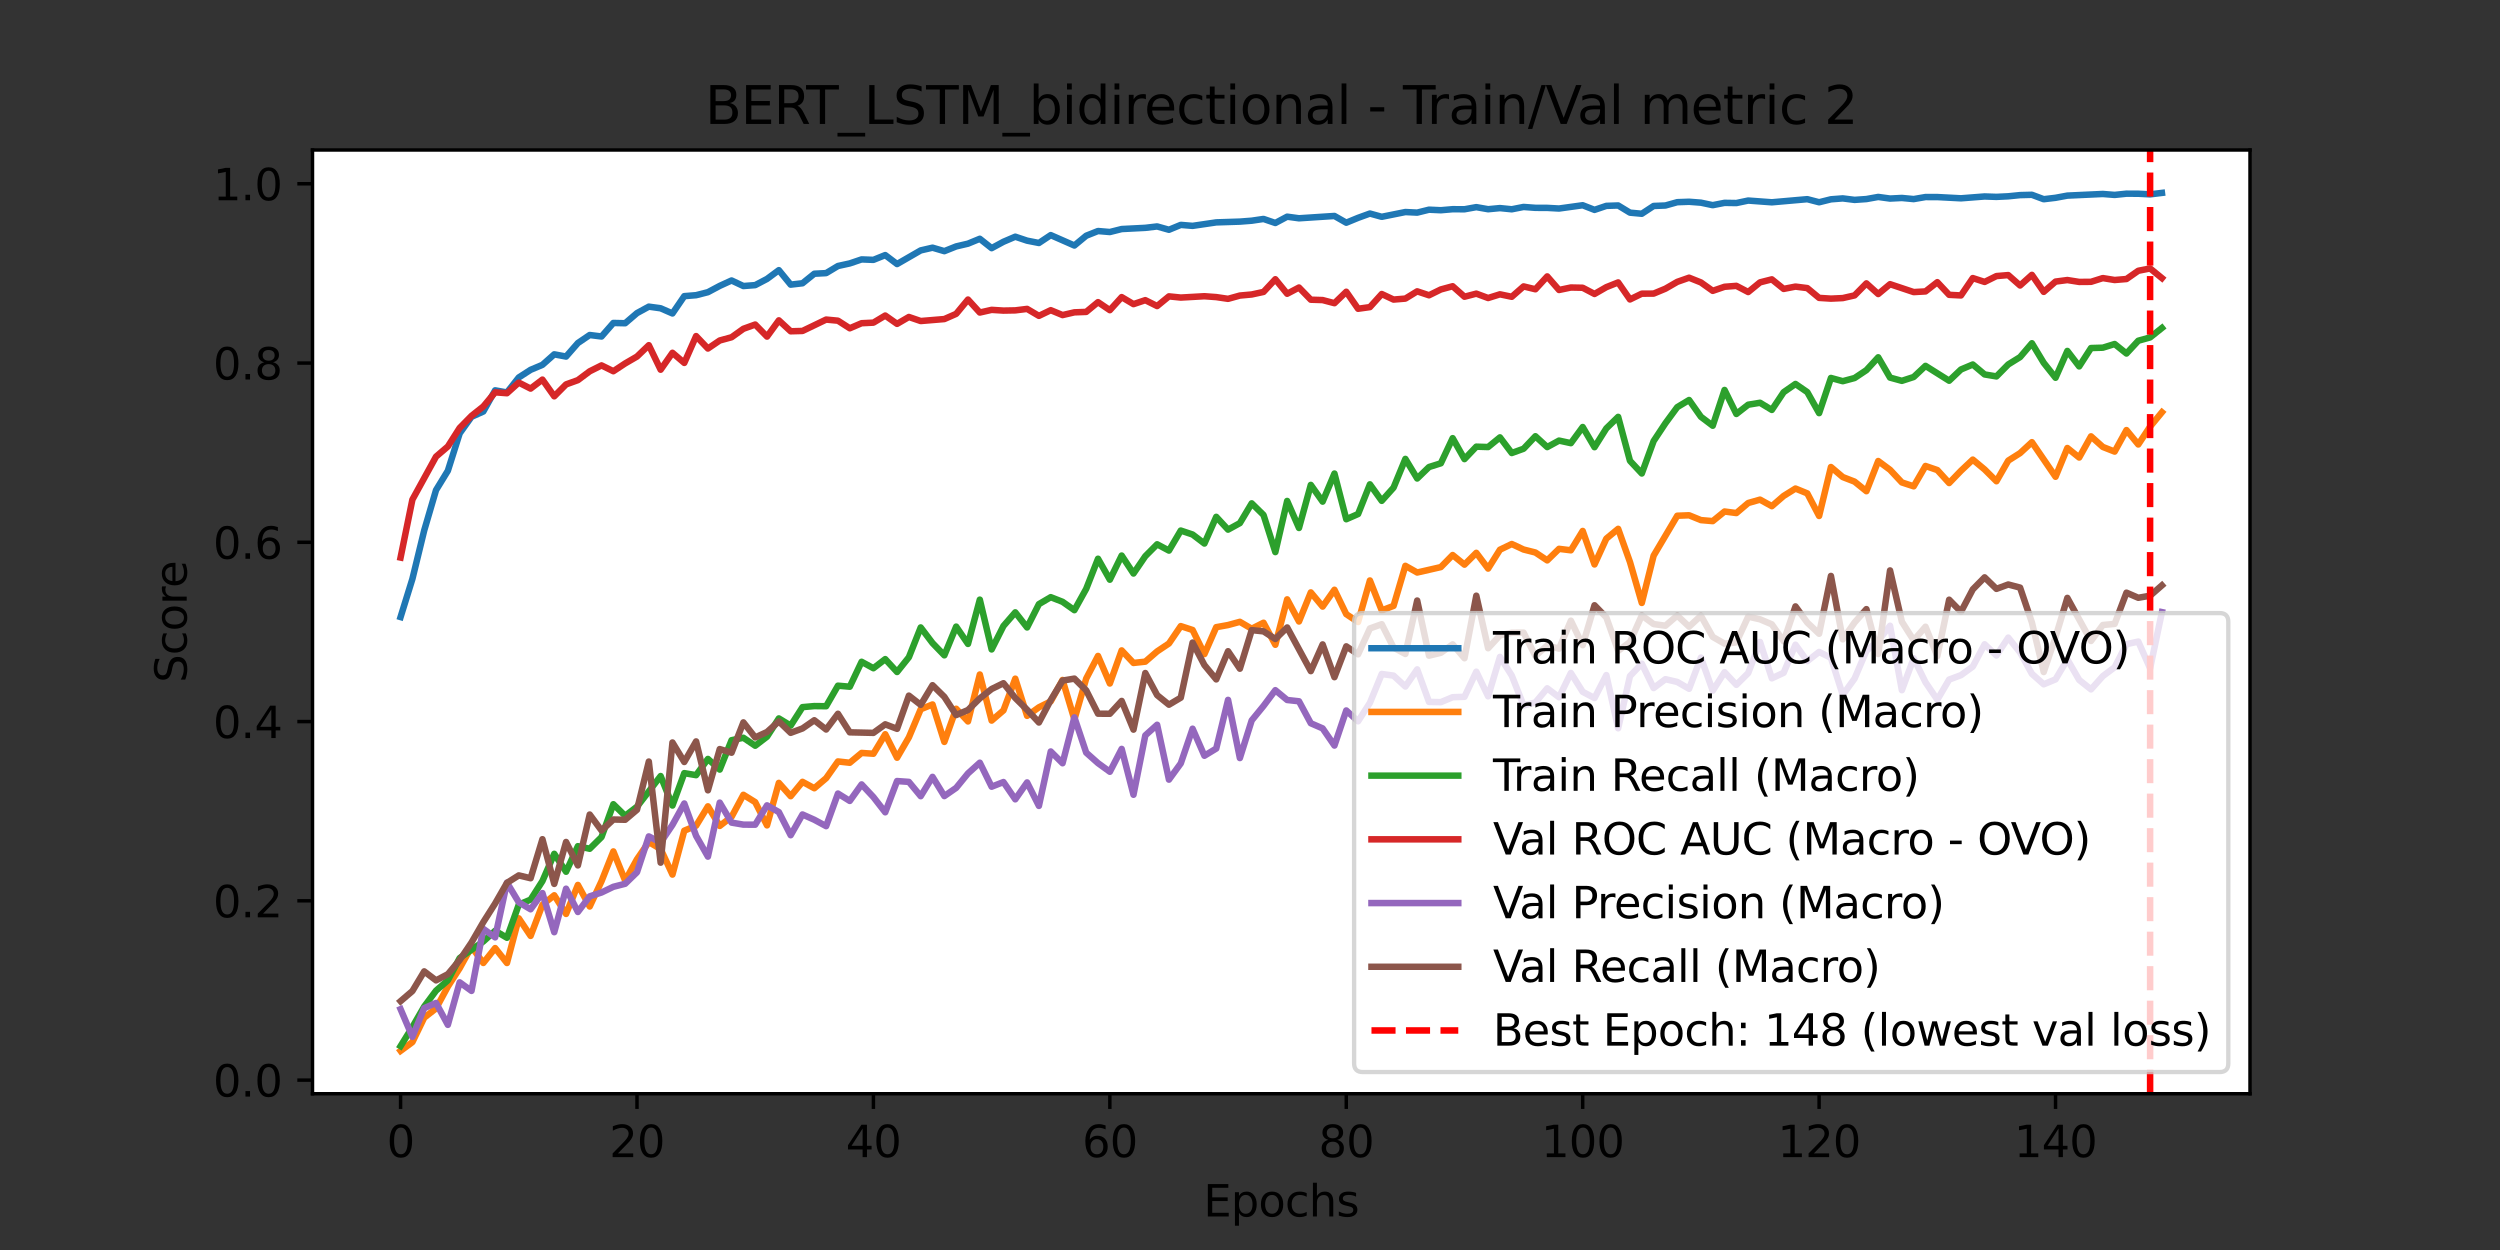 <?xml version="1.0" encoding="utf-8" standalone="no"?>
<!DOCTYPE svg PUBLIC "-//W3C//DTD SVG 1.1//EN"
  "http://www.w3.org/Graphics/SVG/1.1/DTD/svg11.dtd">
<svg xmlns:xlink="http://www.w3.org/1999/xlink" width="576pt" height="288pt" viewBox="0 0 576 288" xmlns="http://www.w3.org/2000/svg" version="1.1">
 <rect x="0" y="0" width="576" height="288" fill="#333333" stroke="none"/>
 <defs>
  <style type="text/css">*{stroke-linejoin: round; stroke-linecap: butt}</style>
 </defs>
 <g id="figure_1">
  <g id="patch_1">
   <path d="M 0 288 
L 576 288 
L 576 0 
L 0 0 
L 0 288 
z
" style="fill: none"/>
  </g>
  <g id="axes_1">
   <g id="patch_2">
    <path d="M 72 252 
L 518.4 252 
L 518.4 34.56 
L 72 34.56 
z
" style="fill: #ffffff"/>
   </g>
   <g id="matplotlib.axis_1">
    <g id="xtick_1">
     <g id="line2d_1">
      <defs>
       <path id="me025b74751" d="M 0 0 
L 0 3.5 
" style="stroke: #000000; stroke-width: 0.8"/>
      </defs>
      <g>
       <use xlink:href="#me025b74751" x="92.291" y="252" style="stroke: #000000; stroke-width: 0.8"/>
      </g>
     </g>
     <g id="text_1">
      <!-- 0 -->
      <g transform="translate(89.11 266.598)scale(0.1 -0.1)">
       <defs>
        <path id="DejaVuSans-30" d="M 2034 4250 
Q 1547 4250 1301 3770 
Q 1056 3291 1056 2328 
Q 1056 1369 1301 889 
Q 1547 409 2034 409 
Q 2525 409 2770 889 
Q 3016 1369 3016 2328 
Q 3016 3291 2770 3770 
Q 2525 4250 2034 4250 
z
M 2034 4750 
Q 2819 4750 3233 4129 
Q 3647 3509 3647 2328 
Q 3647 1150 3233 529 
Q 2819 -91 2034 -91 
Q 1250 -91 836 529 
Q 422 1150 422 2328 
Q 422 3509 836 4129 
Q 1250 4750 2034 4750 
z
" transform="scale(0.016)"/>
       </defs>
       <use xlink:href="#DejaVuSans-30"/>
      </g>
     </g>
    </g>
    <g id="xtick_2">
     <g id="line2d_2">
      <g>
       <use xlink:href="#me025b74751" x="146.763" y="252" style="stroke: #000000; stroke-width: 0.8"/>
      </g>
     </g>
     <g id="text_2">
      <!-- 20 -->
      <g transform="translate(140.401 266.598)scale(0.1 -0.1)">
       <defs>
        <path id="DejaVuSans-32" d="M 1228 531 
L 3431 531 
L 3431 0 
L 469 0 
L 469 531 
Q 828 903 1448 1529 
Q 2069 2156 2228 2338 
Q 2531 2678 2651 2914 
Q 2772 3150 2772 3378 
Q 2772 3750 2511 3984 
Q 2250 4219 1831 4219 
Q 1534 4219 1204 4116 
Q 875 4013 500 3803 
L 500 4441 
Q 881 4594 1212 4672 
Q 1544 4750 1819 4750 
Q 2544 4750 2975 4387 
Q 3406 4025 3406 3419 
Q 3406 3131 3298 2873 
Q 3191 2616 2906 2266 
Q 2828 2175 2409 1742 
Q 1991 1309 1228 531 
z
" transform="scale(0.016)"/>
       </defs>
       <use xlink:href="#DejaVuSans-32"/>
       <use xlink:href="#DejaVuSans-30" x="63.623"/>
      </g>
     </g>
    </g>
    <g id="xtick_3">
     <g id="line2d_3">
      <g>
       <use xlink:href="#me025b74751" x="201.235" y="252" style="stroke: #000000; stroke-width: 0.8"/>
      </g>
     </g>
     <g id="text_3">
      <!-- 40 -->
      <g transform="translate(194.873 266.598)scale(0.1 -0.1)">
       <defs>
        <path id="DejaVuSans-34" d="M 2419 4116 
L 825 1625 
L 2419 1625 
L 2419 4116 
z
M 2253 4666 
L 3047 4666 
L 3047 1625 
L 3713 1625 
L 3713 1100 
L 3047 1100 
L 3047 0 
L 2419 0 
L 2419 1100 
L 313 1100 
L 313 1709 
L 2253 4666 
z
" transform="scale(0.016)"/>
       </defs>
       <use xlink:href="#DejaVuSans-34"/>
       <use xlink:href="#DejaVuSans-30" x="63.623"/>
      </g>
     </g>
    </g>
    <g id="xtick_4">
     <g id="line2d_4">
      <g>
       <use xlink:href="#me025b74751" x="255.708" y="252" style="stroke: #000000; stroke-width: 0.8"/>
      </g>
     </g>
     <g id="text_4">
      <!-- 60 -->
      <g transform="translate(249.345 266.598)scale(0.1 -0.1)">
       <defs>
        <path id="DejaVuSans-36" d="M 2113 2584 
Q 1688 2584 1439 2293 
Q 1191 2003 1191 1497 
Q 1191 994 1439 701 
Q 1688 409 2113 409 
Q 2538 409 2786 701 
Q 3034 994 3034 1497 
Q 3034 2003 2786 2293 
Q 2538 2584 2113 2584 
z
M 3366 4563 
L 3366 3988 
Q 3128 4100 2886 4159 
Q 2644 4219 2406 4219 
Q 1781 4219 1451 3797 
Q 1122 3375 1075 2522 
Q 1259 2794 1537 2939 
Q 1816 3084 2150 3084 
Q 2853 3084 3261 2657 
Q 3669 2231 3669 1497 
Q 3669 778 3244 343 
Q 2819 -91 2113 -91 
Q 1303 -91 875 529 
Q 447 1150 447 2328 
Q 447 3434 972 4092 
Q 1497 4750 2381 4750 
Q 2619 4750 2861 4703 
Q 3103 4656 3366 4563 
z
" transform="scale(0.016)"/>
       </defs>
       <use xlink:href="#DejaVuSans-36"/>
       <use xlink:href="#DejaVuSans-30" x="63.623"/>
      </g>
     </g>
    </g>
    <g id="xtick_5">
     <g id="line2d_5">
      <g>
       <use xlink:href="#me025b74751" x="310.18" y="252" style="stroke: #000000; stroke-width: 0.8"/>
      </g>
     </g>
     <g id="text_5">
      <!-- 80 -->
      <g transform="translate(303.817 266.598)scale(0.1 -0.1)">
       <defs>
        <path id="DejaVuSans-38" d="M 2034 2216 
Q 1584 2216 1326 1975 
Q 1069 1734 1069 1313 
Q 1069 891 1326 650 
Q 1584 409 2034 409 
Q 2484 409 2743 651 
Q 3003 894 3003 1313 
Q 3003 1734 2745 1975 
Q 2488 2216 2034 2216 
z
M 1403 2484 
Q 997 2584 770 2862 
Q 544 3141 544 3541 
Q 544 4100 942 4425 
Q 1341 4750 2034 4750 
Q 2731 4750 3128 4425 
Q 3525 4100 3525 3541 
Q 3525 3141 3298 2862 
Q 3072 2584 2669 2484 
Q 3125 2378 3379 2068 
Q 3634 1759 3634 1313 
Q 3634 634 3220 271 
Q 2806 -91 2034 -91 
Q 1263 -91 848 271 
Q 434 634 434 1313 
Q 434 1759 690 2068 
Q 947 2378 1403 2484 
z
M 1172 3481 
Q 1172 3119 1398 2916 
Q 1625 2713 2034 2713 
Q 2441 2713 2670 2916 
Q 2900 3119 2900 3481 
Q 2900 3844 2670 4047 
Q 2441 4250 2034 4250 
Q 1625 4250 1398 4047 
Q 1172 3844 1172 3481 
z
" transform="scale(0.016)"/>
       </defs>
       <use xlink:href="#DejaVuSans-38"/>
       <use xlink:href="#DejaVuSans-30" x="63.623"/>
      </g>
     </g>
    </g>
    <g id="xtick_6">
     <g id="line2d_6">
      <g>
       <use xlink:href="#me025b74751" x="364.652" y="252" style="stroke: #000000; stroke-width: 0.8"/>
      </g>
     </g>
     <g id="text_6">
      <!-- 100 -->
      <g transform="translate(355.108 266.598)scale(0.1 -0.1)">
       <defs>
        <path id="DejaVuSans-31" d="M 794 531 
L 1825 531 
L 1825 4091 
L 703 3866 
L 703 4441 
L 1819 4666 
L 2450 4666 
L 2450 531 
L 3481 531 
L 3481 0 
L 794 0 
L 794 531 
z
" transform="scale(0.016)"/>
       </defs>
       <use xlink:href="#DejaVuSans-31"/>
       <use xlink:href="#DejaVuSans-30" x="63.623"/>
       <use xlink:href="#DejaVuSans-30" x="127.246"/>
      </g>
     </g>
    </g>
    <g id="xtick_7">
     <g id="line2d_7">
      <g>
       <use xlink:href="#me025b74751" x="419.124" y="252" style="stroke: #000000; stroke-width: 0.8"/>
      </g>
     </g>
     <g id="text_7">
      <!-- 120 -->
      <g transform="translate(409.581 266.598)scale(0.1 -0.1)">
       <use xlink:href="#DejaVuSans-31"/>
       <use xlink:href="#DejaVuSans-32" x="63.623"/>
       <use xlink:href="#DejaVuSans-30" x="127.246"/>
      </g>
     </g>
    </g>
    <g id="xtick_8">
     <g id="line2d_8">
      <g>
       <use xlink:href="#me025b74751" x="473.597" y="252" style="stroke: #000000; stroke-width: 0.8"/>
      </g>
     </g>
     <g id="text_8">
      <!-- 140 -->
      <g transform="translate(464.053 266.598)scale(0.1 -0.1)">
       <use xlink:href="#DejaVuSans-31"/>
       <use xlink:href="#DejaVuSans-34" x="63.623"/>
       <use xlink:href="#DejaVuSans-30" x="127.246"/>
      </g>
     </g>
    </g>
    <g id="text_9">
     <!-- Epochs -->
     <g transform="translate(277.284 280.277)scale(0.1 -0.1)">
      <defs>
       <path id="DejaVuSans-45" d="M 628 4666 
L 3578 4666 
L 3578 4134 
L 1259 4134 
L 1259 2753 
L 3481 2753 
L 3481 2222 
L 1259 2222 
L 1259 531 
L 3634 531 
L 3634 0 
L 628 0 
L 628 4666 
z
" transform="scale(0.016)"/>
       <path id="DejaVuSans-70" d="M 1159 525 
L 1159 -1331 
L 581 -1331 
L 581 3500 
L 1159 3500 
L 1159 2969 
Q 1341 3281 1617 3432 
Q 1894 3584 2278 3584 
Q 2916 3584 3314 3078 
Q 3713 2572 3713 1747 
Q 3713 922 3314 415 
Q 2916 -91 2278 -91 
Q 1894 -91 1617 61 
Q 1341 213 1159 525 
z
M 3116 1747 
Q 3116 2381 2855 2742 
Q 2594 3103 2138 3103 
Q 1681 3103 1420 2742 
Q 1159 2381 1159 1747 
Q 1159 1113 1420 752 
Q 1681 391 2138 391 
Q 2594 391 2855 752 
Q 3116 1113 3116 1747 
z
" transform="scale(0.016)"/>
       <path id="DejaVuSans-6f" d="M 1959 3097 
Q 1497 3097 1228 2736 
Q 959 2375 959 1747 
Q 959 1119 1226 758 
Q 1494 397 1959 397 
Q 2419 397 2687 759 
Q 2956 1122 2956 1747 
Q 2956 2369 2687 2733 
Q 2419 3097 1959 3097 
z
M 1959 3584 
Q 2709 3584 3137 3096 
Q 3566 2609 3566 1747 
Q 3566 888 3137 398 
Q 2709 -91 1959 -91 
Q 1206 -91 779 398 
Q 353 888 353 1747 
Q 353 2609 779 3096 
Q 1206 3584 1959 3584 
z
" transform="scale(0.016)"/>
       <path id="DejaVuSans-63" d="M 3122 3366 
L 3122 2828 
Q 2878 2963 2633 3030 
Q 2388 3097 2138 3097 
Q 1578 3097 1268 2742 
Q 959 2388 959 1747 
Q 959 1106 1268 751 
Q 1578 397 2138 397 
Q 2388 397 2633 464 
Q 2878 531 3122 666 
L 3122 134 
Q 2881 22 2623 -34 
Q 2366 -91 2075 -91 
Q 1284 -91 818 406 
Q 353 903 353 1747 
Q 353 2603 823 3093 
Q 1294 3584 2113 3584 
Q 2378 3584 2631 3529 
Q 2884 3475 3122 3366 
z
" transform="scale(0.016)"/>
       <path id="DejaVuSans-68" d="M 3513 2113 
L 3513 0 
L 2938 0 
L 2938 2094 
Q 2938 2591 2744 2837 
Q 2550 3084 2163 3084 
Q 1697 3084 1428 2787 
Q 1159 2491 1159 1978 
L 1159 0 
L 581 0 
L 581 4863 
L 1159 4863 
L 1159 2956 
Q 1366 3272 1645 3428 
Q 1925 3584 2291 3584 
Q 2894 3584 3203 3211 
Q 3513 2838 3513 2113 
z
" transform="scale(0.016)"/>
       <path id="DejaVuSans-73" d="M 2834 3397 
L 2834 2853 
Q 2591 2978 2328 3040 
Q 2066 3103 1784 3103 
Q 1356 3103 1142 2972 
Q 928 2841 928 2578 
Q 928 2378 1081 2264 
Q 1234 2150 1697 2047 
L 1894 2003 
Q 2506 1872 2764 1633 
Q 3022 1394 3022 966 
Q 3022 478 2636 193 
Q 2250 -91 1575 -91 
Q 1294 -91 989 -36 
Q 684 19 347 128 
L 347 722 
Q 666 556 975 473 
Q 1284 391 1588 391 
Q 1994 391 2212 530 
Q 2431 669 2431 922 
Q 2431 1156 2273 1281 
Q 2116 1406 1581 1522 
L 1381 1569 
Q 847 1681 609 1914 
Q 372 2147 372 2553 
Q 372 3047 722 3315 
Q 1072 3584 1716 3584 
Q 2034 3584 2315 3537 
Q 2597 3491 2834 3397 
z
" transform="scale(0.016)"/>
      </defs>
      <use xlink:href="#DejaVuSans-45"/>
      <use xlink:href="#DejaVuSans-70" x="63.184"/>
      <use xlink:href="#DejaVuSans-6f" x="126.66"/>
      <use xlink:href="#DejaVuSans-63" x="187.842"/>
      <use xlink:href="#DejaVuSans-68" x="242.822"/>
      <use xlink:href="#DejaVuSans-73" x="306.201"/>
     </g>
    </g>
   </g>
   <g id="matplotlib.axis_2">
    <g id="ytick_1">
     <g id="line2d_9">
      <defs>
       <path id="mbec3e914da" d="M 0 0 
L -3.5 0 
" style="stroke: #000000; stroke-width: 0.8"/>
      </defs>
      <g>
       <use xlink:href="#mbec3e914da" x="72" y="248.855" style="stroke: #000000; stroke-width: 0.8"/>
      </g>
     </g>
     <g id="text_10">
      <!-- 0.0 -->
      <g transform="translate(49.097 252.654)scale(0.1 -0.1)">
       <defs>
        <path id="DejaVuSans-2e" d="M 684 794 
L 1344 794 
L 1344 0 
L 684 0 
L 684 794 
z
" transform="scale(0.016)"/>
       </defs>
       <use xlink:href="#DejaVuSans-30"/>
       <use xlink:href="#DejaVuSans-2e" x="63.623"/>
       <use xlink:href="#DejaVuSans-30" x="95.41"/>
      </g>
     </g>
    </g>
    <g id="ytick_2">
     <g id="line2d_10">
      <g>
       <use xlink:href="#mbec3e914da" x="72" y="207.552" style="stroke: #000000; stroke-width: 0.8"/>
      </g>
     </g>
     <g id="text_11">
      <!-- 0.2 -->
      <g transform="translate(49.097 211.351)scale(0.1 -0.1)">
       <use xlink:href="#DejaVuSans-30"/>
       <use xlink:href="#DejaVuSans-2e" x="63.623"/>
       <use xlink:href="#DejaVuSans-32" x="95.41"/>
      </g>
     </g>
    </g>
    <g id="ytick_3">
     <g id="line2d_11">
      <g>
       <use xlink:href="#mbec3e914da" x="72" y="166.249" style="stroke: #000000; stroke-width: 0.8"/>
      </g>
     </g>
     <g id="text_12">
      <!-- 0.4 -->
      <g transform="translate(49.097 170.048)scale(0.1 -0.1)">
       <use xlink:href="#DejaVuSans-30"/>
       <use xlink:href="#DejaVuSans-2e" x="63.623"/>
       <use xlink:href="#DejaVuSans-34" x="95.41"/>
      </g>
     </g>
    </g>
    <g id="ytick_4">
     <g id="line2d_12">
      <g>
       <use xlink:href="#mbec3e914da" x="72" y="124.946" style="stroke: #000000; stroke-width: 0.8"/>
      </g>
     </g>
     <g id="text_13">
      <!-- 0.6 -->
      <g transform="translate(49.097 128.745)scale(0.1 -0.1)">
       <use xlink:href="#DejaVuSans-30"/>
       <use xlink:href="#DejaVuSans-2e" x="63.623"/>
       <use xlink:href="#DejaVuSans-36" x="95.41"/>
      </g>
     </g>
    </g>
    <g id="ytick_5">
     <g id="line2d_13">
      <g>
       <use xlink:href="#mbec3e914da" x="72" y="83.643" style="stroke: #000000; stroke-width: 0.8"/>
      </g>
     </g>
     <g id="text_14">
      <!-- 0.8 -->
      <g transform="translate(49.097 87.442)scale(0.1 -0.1)">
       <use xlink:href="#DejaVuSans-30"/>
       <use xlink:href="#DejaVuSans-2e" x="63.623"/>
       <use xlink:href="#DejaVuSans-38" x="95.41"/>
      </g>
     </g>
    </g>
    <g id="ytick_6">
     <g id="line2d_14">
      <g>
       <use xlink:href="#mbec3e914da" x="72" y="42.34" style="stroke: #000000; stroke-width: 0.8"/>
      </g>
     </g>
     <g id="text_15">
      <!-- 1.0 -->
      <g transform="translate(49.097 46.139)scale(0.1 -0.1)">
       <use xlink:href="#DejaVuSans-31"/>
       <use xlink:href="#DejaVuSans-2e" x="63.623"/>
       <use xlink:href="#DejaVuSans-30" x="95.41"/>
      </g>
     </g>
    </g>
    <g id="text_16">
     <!-- Score -->
     <g transform="translate(43.017 157.282)rotate(-90)scale(0.1 -0.1)">
      <defs>
       <path id="DejaVuSans-53" d="M 3425 4513 
L 3425 3897 
Q 3066 4069 2747 4153 
Q 2428 4238 2131 4238 
Q 1616 4238 1336 4038 
Q 1056 3838 1056 3469 
Q 1056 3159 1242 3001 
Q 1428 2844 1947 2747 
L 2328 2669 
Q 3034 2534 3370 2195 
Q 3706 1856 3706 1288 
Q 3706 609 3251 259 
Q 2797 -91 1919 -91 
Q 1588 -91 1214 -16 
Q 841 59 441 206 
L 441 856 
Q 825 641 1194 531 
Q 1563 422 1919 422 
Q 2459 422 2753 634 
Q 3047 847 3047 1241 
Q 3047 1584 2836 1778 
Q 2625 1972 2144 2069 
L 1759 2144 
Q 1053 2284 737 2584 
Q 422 2884 422 3419 
Q 422 4038 858 4394 
Q 1294 4750 2059 4750 
Q 2388 4750 2728 4690 
Q 3069 4631 3425 4513 
z
" transform="scale(0.016)"/>
       <path id="DejaVuSans-72" d="M 2631 2963 
Q 2534 3019 2420 3045 
Q 2306 3072 2169 3072 
Q 1681 3072 1420 2755 
Q 1159 2438 1159 1844 
L 1159 0 
L 581 0 
L 581 3500 
L 1159 3500 
L 1159 2956 
Q 1341 3275 1631 3429 
Q 1922 3584 2338 3584 
Q 2397 3584 2469 3576 
Q 2541 3569 2628 3553 
L 2631 2963 
z
" transform="scale(0.016)"/>
       <path id="DejaVuSans-65" d="M 3597 1894 
L 3597 1613 
L 953 1613 
Q 991 1019 1311 708 
Q 1631 397 2203 397 
Q 2534 397 2845 478 
Q 3156 559 3463 722 
L 3463 178 
Q 3153 47 2828 -22 
Q 2503 -91 2169 -91 
Q 1331 -91 842 396 
Q 353 884 353 1716 
Q 353 2575 817 3079 
Q 1281 3584 2069 3584 
Q 2775 3584 3186 3129 
Q 3597 2675 3597 1894 
z
M 3022 2063 
Q 3016 2534 2758 2815 
Q 2500 3097 2075 3097 
Q 1594 3097 1305 2825 
Q 1016 2553 972 2059 
L 3022 2063 
z
" transform="scale(0.016)"/>
      </defs>
      <use xlink:href="#DejaVuSans-53"/>
      <use xlink:href="#DejaVuSans-63" x="63.477"/>
      <use xlink:href="#DejaVuSans-6f" x="118.457"/>
      <use xlink:href="#DejaVuSans-72" x="179.639"/>
      <use xlink:href="#DejaVuSans-65" x="218.502"/>
     </g>
    </g>
   </g>
   <g id="line2d_15">
    <path d="M 92.291 142.168 
L 95.015 133.389 
L 97.738 122.206 
L 100.462 112.919 
L 103.185 108.465 
L 105.909 99.848 
L 108.633 96.036 
L 111.356 94.811 
L 114.08 89.936 
L 116.803 90.425 
L 119.527 86.965 
L 122.251 85.208 
L 124.974 84.059 
L 127.698 81.639 
L 130.421 82.151 
L 133.145 79.034 
L 135.869 77.186 
L 138.592 77.529 
L 141.316 74.41 
L 144.04 74.473 
L 146.763 72.14 
L 149.487 70.65 
L 152.21 71.03 
L 154.934 72.218 
L 157.658 68.233 
L 160.381 68.012 
L 163.105 67.318 
L 165.828 65.867 
L 168.552 64.621 
L 171.276 65.902 
L 173.999 65.693 
L 176.723 64.264 
L 179.446 62.246 
L 182.17 65.58 
L 184.894 65.264 
L 187.617 63.068 
L 190.341 62.925 
L 193.065 61.288 
L 195.788 60.691 
L 198.512 59.768 
L 201.235 59.874 
L 203.959 58.773 
L 206.683 60.836 
L 212.13 57.694 
L 214.853 57.066 
L 217.577 57.866 
L 220.301 56.776 
L 223.024 56.14 
L 225.748 55.018 
L 228.472 57.174 
L 231.195 55.704 
L 233.919 54.536 
L 236.642 55.449 
L 239.366 55.984 
L 242.09 54.172 
L 247.537 56.566 
L 250.26 54.312 
L 252.984 53.229 
L 255.708 53.458 
L 258.431 52.772 
L 263.878 52.494 
L 266.602 52.173 
L 269.326 52.94 
L 272.049 51.814 
L 274.773 52.04 
L 280.22 51.237 
L 285.667 51.061 
L 288.391 50.85 
L 291.115 50.447 
L 293.838 51.377 
L 296.562 49.922 
L 299.285 50.294 
L 307.456 49.758 
L 310.18 51.311 
L 312.903 50.189 
L 315.627 49.2 
L 318.351 49.952 
L 323.798 48.854 
L 326.522 48.986 
L 329.245 48.311 
L 331.969 48.436 
L 334.692 48.2 
L 337.416 48.217 
L 340.14 47.725 
L 342.863 48.204 
L 345.587 47.945 
L 348.31 48.218 
L 351.034 47.681 
L 353.758 47.885 
L 356.481 47.895 
L 359.205 48.044 
L 364.652 47.289 
L 367.376 48.354 
L 370.099 47.433 
L 372.823 47.34 
L 375.547 48.996 
L 378.27 49.247 
L 380.994 47.456 
L 383.717 47.346 
L 386.441 46.583 
L 389.165 46.486 
L 391.888 46.695 
L 394.612 47.27 
L 397.335 46.737 
L 400.059 46.781 
L 402.783 46.209 
L 408.23 46.609 
L 416.401 45.891 
L 419.124 46.6 
L 421.848 45.921 
L 424.572 45.712 
L 427.295 46.054 
L 430.019 45.863 
L 432.742 45.375 
L 435.466 45.749 
L 438.19 45.61 
L 440.913 45.869 
L 443.637 45.399 
L 446.36 45.403 
L 451.808 45.69 
L 457.255 45.266 
L 459.979 45.361 
L 462.702 45.229 
L 465.426 44.952 
L 468.149 44.88 
L 470.873 45.898 
L 473.597 45.573 
L 476.32 45.069 
L 484.491 44.691 
L 487.215 44.908 
L 489.938 44.625 
L 492.662 44.636 
L 495.385 44.78 
L 498.109 44.444 
L 498.109 44.444 
" clip-path="url(#p9eb7fc597a)" style="fill: none; stroke: #1f77b4; stroke-width: 1.5; stroke-linecap: square"/>
   </g>
   <g id="line2d_16">
    <path d="M 92.291 242.116 
L 95.015 240.109 
L 97.738 234.475 
L 100.462 232.341 
L 103.185 227.31 
L 105.909 223.079 
L 108.633 218.15 
L 111.356 221.866 
L 114.08 218.441 
L 116.803 221.874 
L 119.527 211.581 
L 122.251 215.63 
L 124.974 208.467 
L 127.698 206.274 
L 130.421 210.568 
L 133.145 203.891 
L 135.869 208.856 
L 138.592 203.026 
L 141.316 196.17 
L 144.04 202.908 
L 146.763 197.972 
L 149.487 194.007 
L 152.21 195.62 
L 154.934 201.502 
L 157.658 191.387 
L 160.381 190.247 
L 163.105 185.78 
L 165.828 190.295 
L 168.552 188.199 
L 171.276 183.122 
L 173.999 184.812 
L 176.723 190.165 
L 179.446 180.376 
L 182.17 183.443 
L 184.894 180.138 
L 187.617 181.611 
L 190.341 179.297 
L 193.065 175.437 
L 195.788 175.739 
L 198.512 173.478 
L 201.235 173.662 
L 203.959 169.171 
L 206.683 174.578 
L 209.406 169.891 
L 212.13 163.412 
L 214.853 162.309 
L 217.577 170.932 
L 220.301 163.297 
L 223.024 166.218 
L 225.748 155.406 
L 228.472 166.021 
L 231.195 163.68 
L 233.919 156.368 
L 236.642 164.93 
L 239.366 162.965 
L 242.09 161.596 
L 244.813 156.663 
L 247.537 165.768 
L 250.26 156.338 
L 252.984 151.132 
L 255.708 157.476 
L 258.431 149.855 
L 261.155 152.743 
L 263.878 152.446 
L 266.602 150.082 
L 269.326 148.258 
L 272.049 144.259 
L 274.773 145.148 
L 277.497 150.703 
L 280.22 144.5 
L 282.944 144.011 
L 285.667 143.268 
L 288.391 144.863 
L 291.115 143.478 
L 293.838 148.556 
L 296.562 138.096 
L 299.285 143.19 
L 302.009 136.49 
L 304.733 139.756 
L 307.456 135.886 
L 310.18 141.508 
L 312.903 143.31 
L 315.627 133.741 
L 318.351 140.641 
L 321.074 139.594 
L 323.798 130.37 
L 326.522 131.907 
L 331.969 130.658 
L 334.692 127.88 
L 337.416 130.093 
L 340.14 127.376 
L 342.863 130.998 
L 345.587 126.654 
L 348.31 125.34 
L 351.034 126.611 
L 353.758 127.296 
L 356.481 129.11 
L 359.205 126.452 
L 361.928 126.789 
L 364.652 122.335 
L 367.376 130.048 
L 370.099 124.097 
L 372.823 121.847 
L 375.547 129.493 
L 378.27 138.916 
L 380.994 128.028 
L 386.441 118.826 
L 389.165 118.719 
L 391.888 119.831 
L 394.612 120.066 
L 397.335 117.852 
L 400.059 118.207 
L 402.783 115.894 
L 405.506 115.116 
L 408.23 116.622 
L 410.954 114.26 
L 413.677 112.56 
L 416.401 113.677 
L 419.124 118.875 
L 421.848 107.604 
L 424.572 109.914 
L 427.295 110.967 
L 430.019 113.172 
L 432.742 106.222 
L 435.466 108.242 
L 438.19 111.155 
L 440.913 112.046 
L 443.637 107.364 
L 446.36 108.3 
L 449.084 111.289 
L 451.808 108.462 
L 454.531 105.894 
L 457.255 108.166 
L 459.979 110.876 
L 462.702 106.124 
L 465.426 104.399 
L 468.149 101.88 
L 473.597 109.847 
L 476.32 103.221 
L 479.044 105.415 
L 481.767 100.536 
L 484.491 102.975 
L 487.215 104.046 
L 489.938 99.093 
L 492.662 102.406 
L 495.385 98.287 
L 498.109 94.985 
L 498.109 94.985 
" clip-path="url(#p9eb7fc597a)" style="fill: none; stroke: #ff7f0e; stroke-width: 1.5; stroke-linecap: square"/>
   </g>
   <g id="line2d_17">
    <path d="M 92.291 241.028 
L 95.015 236.627 
L 97.738 231.908 
L 100.462 228.249 
L 103.185 225.872 
L 105.909 220.733 
L 111.356 216.914 
L 114.08 214.452 
L 116.803 216.063 
L 119.527 208.418 
L 122.251 207.277 
L 124.974 203.001 
L 127.698 196.721 
L 130.421 200.848 
L 133.145 194.96 
L 135.869 195.554 
L 138.592 192.859 
L 141.316 185.296 
L 144.04 187.963 
L 146.763 185.865 
L 152.21 178.804 
L 154.934 185.594 
L 157.658 178.132 
L 160.381 178.597 
L 163.105 174.86 
L 165.828 177.31 
L 168.552 170.543 
L 171.276 169.981 
L 173.999 171.815 
L 176.723 169.731 
L 179.446 165.526 
L 182.17 167.181 
L 184.894 162.924 
L 187.617 162.681 
L 190.341 162.714 
L 193.065 157.981 
L 195.788 158.217 
L 198.512 152.477 
L 201.235 153.96 
L 203.959 151.863 
L 206.683 154.828 
L 209.406 151.43 
L 212.13 144.564 
L 214.853 148.163 
L 217.577 150.987 
L 220.301 144.371 
L 223.024 148.357 
L 225.748 138.159 
L 228.472 149.627 
L 231.195 144.225 
L 233.919 141.087 
L 236.642 144.562 
L 239.366 139.191 
L 242.09 137.588 
L 244.813 138.658 
L 247.537 140.582 
L 250.26 135.669 
L 252.984 128.733 
L 255.708 133.561 
L 258.431 128 
L 261.155 132.136 
L 263.878 128.148 
L 266.602 125.406 
L 269.326 126.854 
L 272.049 122.241 
L 274.773 123.153 
L 277.497 125.23 
L 280.22 119.082 
L 282.944 122.025 
L 285.667 120.525 
L 288.391 115.974 
L 291.115 118.645 
L 293.838 127.2 
L 296.562 115.421 
L 299.285 121.644 
L 302.009 111.725 
L 304.733 115.571 
L 307.456 109.107 
L 310.18 119.628 
L 312.903 118.433 
L 315.627 111.591 
L 318.351 115.391 
L 321.074 112.351 
L 323.798 105.734 
L 326.522 110.243 
L 329.245 107.603 
L 331.969 106.745 
L 334.692 100.955 
L 337.416 105.777 
L 340.14 102.912 
L 342.863 102.998 
L 345.587 100.771 
L 348.31 104.374 
L 351.034 103.389 
L 353.758 100.51 
L 356.481 103.007 
L 359.205 101.512 
L 361.928 102.103 
L 364.652 98.385 
L 367.376 103.033 
L 370.099 98.701 
L 372.823 96.049 
L 375.547 106.175 
L 378.27 109.09 
L 380.994 101.621 
L 383.717 97.506 
L 386.441 93.803 
L 389.165 92.163 
L 391.888 96.025 
L 394.612 98.089 
L 397.335 89.851 
L 400.059 95.375 
L 402.783 93.245 
L 405.506 92.796 
L 408.23 94.444 
L 410.954 90.356 
L 413.677 88.465 
L 416.401 90.34 
L 419.124 95.186 
L 421.848 87.084 
L 424.572 87.828 
L 427.295 87.099 
L 430.019 85.282 
L 432.742 82.323 
L 435.466 87 
L 438.19 87.746 
L 440.913 86.862 
L 443.637 84.297 
L 449.084 87.719 
L 451.808 85.127 
L 454.531 83.982 
L 457.255 86.271 
L 459.979 86.726 
L 462.702 83.966 
L 465.426 82.276 
L 468.149 79.087 
L 470.873 83.599 
L 473.597 87.034 
L 476.32 80.857 
L 479.044 84.419 
L 481.767 80.188 
L 484.491 80.107 
L 487.215 79.262 
L 489.938 81.447 
L 492.662 78.503 
L 495.385 77.742 
L 498.109 75.563 
L 498.109 75.563 
" clip-path="url(#p9eb7fc597a)" style="fill: none; stroke: #2ca02c; stroke-width: 1.5; stroke-linecap: square"/>
   </g>
   <g id="line2d_18">
    <path d="M 92.291 128.46 
L 95.015 115.113 
L 100.462 105.206 
L 103.185 102.871 
L 105.909 98.592 
L 108.633 95.821 
L 111.356 93.655 
L 114.08 90.391 
L 116.803 90.597 
L 119.527 88.15 
L 122.251 89.533 
L 124.974 87.46 
L 127.698 91.31 
L 130.421 88.566 
L 133.145 87.584 
L 135.869 85.549 
L 138.592 84.187 
L 141.316 85.529 
L 144.04 83.735 
L 146.763 82.148 
L 149.487 79.533 
L 152.21 85.178 
L 154.934 81.284 
L 157.658 83.611 
L 160.381 77.438 
L 163.105 80.3 
L 165.828 78.449 
L 168.552 77.704 
L 171.276 75.756 
L 173.999 74.774 
L 176.723 77.551 
L 179.446 73.81 
L 182.17 76.327 
L 184.894 76.252 
L 190.341 73.63 
L 193.065 73.887 
L 195.788 75.636 
L 198.512 74.469 
L 201.235 74.338 
L 203.959 72.702 
L 206.683 74.619 
L 209.406 73.034 
L 212.13 73.966 
L 217.577 73.511 
L 220.301 72.313 
L 223.024 69.019 
L 225.748 72.008 
L 228.472 71.391 
L 231.195 71.561 
L 233.919 71.509 
L 236.642 71.171 
L 239.366 72.775 
L 242.09 71.466 
L 244.813 72.592 
L 247.537 71.962 
L 250.26 71.862 
L 252.984 69.613 
L 255.708 71.463 
L 258.431 68.455 
L 261.155 70.071 
L 263.878 69.157 
L 266.602 70.513 
L 269.326 68.282 
L 272.049 68.56 
L 277.497 68.252 
L 280.22 68.45 
L 282.944 68.854 
L 285.667 68.096 
L 288.391 67.847 
L 291.115 67.26 
L 293.838 64.34 
L 296.562 67.679 
L 299.285 66.246 
L 302.009 69.052 
L 304.733 69.136 
L 307.456 69.854 
L 310.18 67.221 
L 312.903 71.138 
L 315.627 70.758 
L 318.351 67.742 
L 321.074 69.021 
L 323.798 68.796 
L 326.522 67.124 
L 329.245 68.032 
L 331.969 66.69 
L 334.692 65.95 
L 337.416 68.366 
L 340.14 67.655 
L 342.863 68.662 
L 345.587 67.81 
L 348.31 68.378 
L 351.034 65.989 
L 353.758 66.646 
L 356.481 63.685 
L 359.205 66.811 
L 361.928 66.242 
L 364.652 66.299 
L 367.376 67.729 
L 370.099 66.161 
L 372.823 65.072 
L 375.547 68.99 
L 378.27 67.661 
L 380.994 67.648 
L 383.717 66.513 
L 386.441 64.941 
L 389.165 63.982 
L 391.888 65.071 
L 394.612 67.011 
L 397.335 66.074 
L 400.059 65.86 
L 402.783 67.284 
L 405.506 65.057 
L 408.23 64.363 
L 410.954 66.565 
L 413.677 66.032 
L 416.401 66.378 
L 419.124 68.634 
L 421.848 68.805 
L 424.572 68.679 
L 427.295 68.06 
L 430.019 65.293 
L 432.742 67.742 
L 435.466 65.475 
L 440.913 67.297 
L 443.637 67.143 
L 446.36 65.017 
L 449.084 67.929 
L 451.808 68.068 
L 454.531 64.068 
L 457.255 64.957 
L 459.979 63.609 
L 462.702 63.377 
L 465.426 65.776 
L 468.149 63.329 
L 470.873 67.244 
L 473.597 64.879 
L 476.32 64.522 
L 479.044 64.955 
L 481.767 64.932 
L 484.491 64.072 
L 487.215 64.514 
L 489.938 64.286 
L 492.662 62.385 
L 495.385 61.852 
L 498.109 64.076 
L 498.109 64.076 
" clip-path="url(#p9eb7fc597a)" style="fill: none; stroke: #d62728; stroke-width: 1.5; stroke-linecap: square"/>
   </g>
   <g id="line2d_19">
    <path d="M 92.291 232.509 
L 95.015 238.89 
L 97.738 232.277 
L 100.462 231.081 
L 103.185 236.122 
L 105.909 226.331 
L 108.633 228.3 
L 111.356 214.007 
L 114.08 215.968 
L 116.803 203.364 
L 119.527 207.891 
L 122.251 209.497 
L 124.974 205.764 
L 127.698 214.779 
L 130.421 204.761 
L 133.145 210.119 
L 135.869 206.52 
L 138.592 205.633 
L 141.316 204.318 
L 144.04 203.621 
L 146.763 200.965 
L 149.487 192.706 
L 152.21 194.114 
L 154.934 190.056 
L 157.658 185.124 
L 160.381 192.577 
L 163.105 197.365 
L 165.828 184.922 
L 168.552 189.531 
L 171.276 189.994 
L 173.999 190.007 
L 176.723 185.551 
L 179.446 187.1 
L 182.17 192.432 
L 184.894 187.653 
L 187.617 188.874 
L 190.341 190.344 
L 193.065 182.836 
L 195.788 184.532 
L 198.512 180.729 
L 201.235 183.647 
L 203.959 187.149 
L 206.683 179.953 
L 209.406 180.148 
L 212.13 183.442 
L 214.853 178.99 
L 217.577 183.417 
L 220.301 181.524 
L 223.024 178.191 
L 225.748 175.727 
L 228.472 181.258 
L 231.195 180.185 
L 233.919 184.162 
L 236.642 180.274 
L 239.366 185.679 
L 242.09 173.143 
L 244.813 175.85 
L 247.537 165.281 
L 250.26 173.408 
L 252.984 175.831 
L 255.708 177.812 
L 258.431 172.552 
L 261.155 183.112 
L 263.878 169.436 
L 266.602 166.988 
L 269.326 179.628 
L 272.049 175.887 
L 274.773 167.896 
L 277.497 174.124 
L 280.22 172.466 
L 282.944 161.251 
L 285.667 174.658 
L 288.391 165.981 
L 291.115 162.648 
L 293.838 159.02 
L 296.562 161.276 
L 299.285 161.576 
L 302.009 166.639 
L 304.733 167.819 
L 307.456 171.776 
L 310.18 163.692 
L 312.903 166.185 
L 315.627 161.932 
L 318.351 155.286 
L 321.074 155.666 
L 323.798 158.176 
L 326.522 154.228 
L 329.245 161.719 
L 331.969 161.776 
L 334.692 160.636 
L 337.416 160.546 
L 340.14 154.76 
L 342.863 160.43 
L 345.587 151.355 
L 348.31 155.648 
L 351.034 162.541 
L 353.758 161.848 
L 356.481 158.589 
L 359.205 160.649 
L 361.928 155.057 
L 364.652 159.391 
L 367.376 160.833 
L 370.099 155.544 
L 372.823 167.794 
L 375.547 155.766 
L 378.27 152.909 
L 380.994 158.526 
L 383.717 156.485 
L 386.441 157.119 
L 389.165 158.695 
L 391.888 151.508 
L 394.612 159.138 
L 397.335 154.874 
L 400.059 157.784 
L 402.783 155.081 
L 405.506 147.904 
L 408.23 156.286 
L 410.954 155.01 
L 413.677 148.543 
L 416.401 152.328 
L 419.124 150.207 
L 421.848 151.569 
L 424.572 160.117 
L 427.295 156.343 
L 430.019 149.948 
L 432.742 147.603 
L 435.466 144.176 
L 438.19 159.017 
L 440.913 151.665 
L 443.637 157.2 
L 446.36 161.221 
L 449.084 156.576 
L 451.808 155.559 
L 454.531 153.582 
L 457.255 148.443 
L 459.979 151.03 
L 462.702 146.909 
L 465.426 150.324 
L 468.149 155.249 
L 470.873 157.663 
L 473.597 156.527 
L 476.32 151.94 
L 479.044 156.66 
L 481.767 158.831 
L 484.491 155.78 
L 487.215 153.735 
L 489.938 148.42 
L 492.662 147.818 
L 495.385 153.993 
L 498.109 141.03 
L 498.109 141.03 
" clip-path="url(#p9eb7fc597a)" style="fill: none; stroke: #9467bd; stroke-width: 1.5; stroke-linecap: square"/>
   </g>
   <g id="line2d_20">
    <path d="M 92.291 230.671 
L 95.015 228.338 
L 97.738 223.806 
L 100.462 225.88 
L 103.185 224.456 
L 105.909 221.195 
L 108.633 217.159 
L 111.356 212.454 
L 114.08 208.158 
L 116.803 203.416 
L 119.527 201.689 
L 122.251 202.346 
L 124.974 193.354 
L 127.698 203.645 
L 130.421 193.996 
L 133.145 199.388 
L 135.869 187.669 
L 138.592 191.352 
L 141.316 188.816 
L 144.04 188.873 
L 146.763 186.569 
L 149.487 175.461 
L 152.21 198.756 
L 154.934 171.069 
L 157.658 175.559 
L 160.381 170.824 
L 163.105 182.087 
L 165.828 172.589 
L 168.552 173.424 
L 171.276 166.438 
L 173.999 169.906 
L 176.723 168.651 
L 179.446 166.207 
L 182.17 168.842 
L 184.894 167.835 
L 187.617 165.945 
L 190.341 168.076 
L 193.065 164.455 
L 195.788 168.728 
L 201.235 168.854 
L 203.959 166.884 
L 206.683 167.919 
L 209.406 160.272 
L 212.13 162.397 
L 214.853 157.873 
L 217.577 160.554 
L 220.301 164.747 
L 223.024 163.59 
L 225.748 160.906 
L 228.472 158.746 
L 231.195 157.412 
L 233.919 160.822 
L 236.642 163.525 
L 239.366 166.463 
L 242.09 161.312 
L 244.813 156.811 
L 247.537 156.35 
L 250.26 159.063 
L 252.984 164.433 
L 255.708 164.454 
L 258.431 161.495 
L 261.155 168.106 
L 263.878 155.069 
L 266.602 160.158 
L 269.326 162.364 
L 272.049 160.745 
L 274.773 148.05 
L 277.497 153.236 
L 280.22 156.529 
L 282.944 150.045 
L 285.667 154.066 
L 288.391 145.185 
L 291.115 145.465 
L 293.838 147.223 
L 296.562 144.57 
L 302.009 154.625 
L 304.733 148.476 
L 307.456 156.02 
L 310.18 148.92 
L 312.903 150.758 
L 315.627 144.797 
L 318.351 143.816 
L 321.074 149.21 
L 323.798 150.672 
L 326.522 138.365 
L 329.245 151.066 
L 331.969 150.411 
L 334.692 148.464 
L 337.416 151.655 
L 340.14 137.251 
L 342.863 149.351 
L 345.587 146.393 
L 348.31 145.779 
L 351.034 145.756 
L 353.758 151.136 
L 356.481 148.717 
L 359.205 149.447 
L 361.928 143.006 
L 364.652 148.652 
L 367.376 139.454 
L 370.099 142.252 
L 372.823 149.961 
L 375.547 147.924 
L 378.27 141.803 
L 380.994 143.788 
L 383.717 144.166 
L 386.441 141.817 
L 389.165 144.381 
L 391.888 141.858 
L 394.612 146.736 
L 397.335 148.305 
L 400.059 148.002 
L 402.783 142.079 
L 405.506 142.688 
L 408.23 143.847 
L 410.954 147.749 
L 413.677 139.717 
L 416.401 143.445 
L 419.124 146.016 
L 421.848 132.697 
L 424.572 147.302 
L 427.295 143.418 
L 430.019 140.345 
L 432.742 150.679 
L 435.466 131.429 
L 438.19 143.238 
L 440.913 147.525 
L 443.637 144.4 
L 446.36 151.179 
L 449.084 138.173 
L 451.808 140.962 
L 454.531 135.788 
L 457.255 133.023 
L 459.979 135.674 
L 462.702 134.666 
L 465.426 135.383 
L 468.149 143.409 
L 470.873 154.834 
L 473.597 146.783 
L 476.32 137.755 
L 481.767 147.678 
L 484.491 144.003 
L 487.215 143.746 
L 489.938 136.552 
L 492.662 137.73 
L 495.385 137.252 
L 498.109 134.87 
L 498.109 134.87 
" clip-path="url(#p9eb7fc597a)" style="fill: none; stroke: #8c564b; stroke-width: 1.5; stroke-linecap: square"/>
   </g>
   <g id="line2d_21">
    <path d="M 495.385 252 
L 495.385 34.56 
" clip-path="url(#p9eb7fc597a)" style="fill: none; stroke-dasharray: 5.55,2.4; stroke-dashoffset: 0; stroke: #ff0000; stroke-width: 1.5"/>
   </g>
   <g id="patch_3">
    <path d="M 72 252 
L 72 34.56 
" style="fill: none; stroke: #000000; stroke-width: 0.8; stroke-linejoin: miter; stroke-linecap: square"/>
   </g>
   <g id="patch_4">
    <path d="M 518.4 252 
L 518.4 34.56 
" style="fill: none; stroke: #000000; stroke-width: 0.8; stroke-linejoin: miter; stroke-linecap: square"/>
   </g>
   <g id="patch_5">
    <path d="M 72 252 
L 518.4 252 
" style="fill: none; stroke: #000000; stroke-width: 0.8; stroke-linejoin: miter; stroke-linecap: square"/>
   </g>
   <g id="patch_6">
    <path d="M 72 34.56 
L 518.4 34.56 
" style="fill: none; stroke: #000000; stroke-width: 0.8; stroke-linejoin: miter; stroke-linecap: square"/>
   </g>
   <g id="text_17">
    <!-- BERT_LSTM_bidirectional - Train/Val metric 2 -->
    <g transform="translate(162.461 28.56)scale(0.12 -0.12)">
     <defs>
      <path id="DejaVuSans-42" d="M 1259 2228 
L 1259 519 
L 2272 519 
Q 2781 519 3026 730 
Q 3272 941 3272 1375 
Q 3272 1813 3026 2020 
Q 2781 2228 2272 2228 
L 1259 2228 
z
M 1259 4147 
L 1259 2741 
L 2194 2741 
Q 2656 2741 2882 2914 
Q 3109 3088 3109 3444 
Q 3109 3797 2882 3972 
Q 2656 4147 2194 4147 
L 1259 4147 
z
M 628 4666 
L 2241 4666 
Q 2963 4666 3353 4366 
Q 3744 4066 3744 3513 
Q 3744 3084 3544 2831 
Q 3344 2578 2956 2516 
Q 3422 2416 3680 2098 
Q 3938 1781 3938 1306 
Q 3938 681 3513 340 
Q 3088 0 2303 0 
L 628 0 
L 628 4666 
z
" transform="scale(0.016)"/>
      <path id="DejaVuSans-52" d="M 2841 2188 
Q 3044 2119 3236 1894 
Q 3428 1669 3622 1275 
L 4263 0 
L 3584 0 
L 2988 1197 
Q 2756 1666 2539 1819 
Q 2322 1972 1947 1972 
L 1259 1972 
L 1259 0 
L 628 0 
L 628 4666 
L 2053 4666 
Q 2853 4666 3247 4331 
Q 3641 3997 3641 3322 
Q 3641 2881 3436 2590 
Q 3231 2300 2841 2188 
z
M 1259 4147 
L 1259 2491 
L 2053 2491 
Q 2509 2491 2742 2702 
Q 2975 2913 2975 3322 
Q 2975 3731 2742 3939 
Q 2509 4147 2053 4147 
L 1259 4147 
z
" transform="scale(0.016)"/>
      <path id="DejaVuSans-54" d="M -19 4666 
L 3928 4666 
L 3928 4134 
L 2272 4134 
L 2272 0 
L 1638 0 
L 1638 4134 
L -19 4134 
L -19 4666 
z
" transform="scale(0.016)"/>
      <path id="DejaVuSans-5f" d="M 3263 -1063 
L 3263 -1509 
L -63 -1509 
L -63 -1063 
L 3263 -1063 
z
" transform="scale(0.016)"/>
      <path id="DejaVuSans-4c" d="M 628 4666 
L 1259 4666 
L 1259 531 
L 3531 531 
L 3531 0 
L 628 0 
L 628 4666 
z
" transform="scale(0.016)"/>
      <path id="DejaVuSans-4d" d="M 628 4666 
L 1569 4666 
L 2759 1491 
L 3956 4666 
L 4897 4666 
L 4897 0 
L 4281 0 
L 4281 4097 
L 3078 897 
L 2444 897 
L 1241 4097 
L 1241 0 
L 628 0 
L 628 4666 
z
" transform="scale(0.016)"/>
      <path id="DejaVuSans-62" d="M 3116 1747 
Q 3116 2381 2855 2742 
Q 2594 3103 2138 3103 
Q 1681 3103 1420 2742 
Q 1159 2381 1159 1747 
Q 1159 1113 1420 752 
Q 1681 391 2138 391 
Q 2594 391 2855 752 
Q 3116 1113 3116 1747 
z
M 1159 2969 
Q 1341 3281 1617 3432 
Q 1894 3584 2278 3584 
Q 2916 3584 3314 3078 
Q 3713 2572 3713 1747 
Q 3713 922 3314 415 
Q 2916 -91 2278 -91 
Q 1894 -91 1617 61 
Q 1341 213 1159 525 
L 1159 0 
L 581 0 
L 581 4863 
L 1159 4863 
L 1159 2969 
z
" transform="scale(0.016)"/>
      <path id="DejaVuSans-69" d="M 603 3500 
L 1178 3500 
L 1178 0 
L 603 0 
L 603 3500 
z
M 603 4863 
L 1178 4863 
L 1178 4134 
L 603 4134 
L 603 4863 
z
" transform="scale(0.016)"/>
      <path id="DejaVuSans-64" d="M 2906 2969 
L 2906 4863 
L 3481 4863 
L 3481 0 
L 2906 0 
L 2906 525 
Q 2725 213 2448 61 
Q 2172 -91 1784 -91 
Q 1150 -91 751 415 
Q 353 922 353 1747 
Q 353 2572 751 3078 
Q 1150 3584 1784 3584 
Q 2172 3584 2448 3432 
Q 2725 3281 2906 2969 
z
M 947 1747 
Q 947 1113 1208 752 
Q 1469 391 1925 391 
Q 2381 391 2643 752 
Q 2906 1113 2906 1747 
Q 2906 2381 2643 2742 
Q 2381 3103 1925 3103 
Q 1469 3103 1208 2742 
Q 947 2381 947 1747 
z
" transform="scale(0.016)"/>
      <path id="DejaVuSans-74" d="M 1172 4494 
L 1172 3500 
L 2356 3500 
L 2356 3053 
L 1172 3053 
L 1172 1153 
Q 1172 725 1289 603 
Q 1406 481 1766 481 
L 2356 481 
L 2356 0 
L 1766 0 
Q 1100 0 847 248 
Q 594 497 594 1153 
L 594 3053 
L 172 3053 
L 172 3500 
L 594 3500 
L 594 4494 
L 1172 4494 
z
" transform="scale(0.016)"/>
      <path id="DejaVuSans-6e" d="M 3513 2113 
L 3513 0 
L 2938 0 
L 2938 2094 
Q 2938 2591 2744 2837 
Q 2550 3084 2163 3084 
Q 1697 3084 1428 2787 
Q 1159 2491 1159 1978 
L 1159 0 
L 581 0 
L 581 3500 
L 1159 3500 
L 1159 2956 
Q 1366 3272 1645 3428 
Q 1925 3584 2291 3584 
Q 2894 3584 3203 3211 
Q 3513 2838 3513 2113 
z
" transform="scale(0.016)"/>
      <path id="DejaVuSans-61" d="M 2194 1759 
Q 1497 1759 1228 1600 
Q 959 1441 959 1056 
Q 959 750 1161 570 
Q 1363 391 1709 391 
Q 2188 391 2477 730 
Q 2766 1069 2766 1631 
L 2766 1759 
L 2194 1759 
z
M 3341 1997 
L 3341 0 
L 2766 0 
L 2766 531 
Q 2569 213 2275 61 
Q 1981 -91 1556 -91 
Q 1019 -91 701 211 
Q 384 513 384 1019 
Q 384 1609 779 1909 
Q 1175 2209 1959 2209 
L 2766 2209 
L 2766 2266 
Q 2766 2663 2505 2880 
Q 2244 3097 1772 3097 
Q 1472 3097 1187 3025 
Q 903 2953 641 2809 
L 641 3341 
Q 956 3463 1253 3523 
Q 1550 3584 1831 3584 
Q 2591 3584 2966 3190 
Q 3341 2797 3341 1997 
z
" transform="scale(0.016)"/>
      <path id="DejaVuSans-6c" d="M 603 4863 
L 1178 4863 
L 1178 0 
L 603 0 
L 603 4863 
z
" transform="scale(0.016)"/>
      <path id="DejaVuSans-20" transform="scale(0.016)"/>
      <path id="DejaVuSans-2d" d="M 313 2009 
L 1997 2009 
L 1997 1497 
L 313 1497 
L 313 2009 
z
" transform="scale(0.016)"/>
      <path id="DejaVuSans-2f" d="M 1625 4666 
L 2156 4666 
L 531 -594 
L 0 -594 
L 1625 4666 
z
" transform="scale(0.016)"/>
      <path id="DejaVuSans-56" d="M 1831 0 
L 50 4666 
L 709 4666 
L 2188 738 
L 3669 4666 
L 4325 4666 
L 2547 0 
L 1831 0 
z
" transform="scale(0.016)"/>
      <path id="DejaVuSans-6d" d="M 3328 2828 
Q 3544 3216 3844 3400 
Q 4144 3584 4550 3584 
Q 5097 3584 5394 3201 
Q 5691 2819 5691 2113 
L 5691 0 
L 5113 0 
L 5113 2094 
Q 5113 2597 4934 2840 
Q 4756 3084 4391 3084 
Q 3944 3084 3684 2787 
Q 3425 2491 3425 1978 
L 3425 0 
L 2847 0 
L 2847 2094 
Q 2847 2600 2669 2842 
Q 2491 3084 2119 3084 
Q 1678 3084 1418 2786 
Q 1159 2488 1159 1978 
L 1159 0 
L 581 0 
L 581 3500 
L 1159 3500 
L 1159 2956 
Q 1356 3278 1631 3431 
Q 1906 3584 2284 3584 
Q 2666 3584 2933 3390 
Q 3200 3197 3328 2828 
z
" transform="scale(0.016)"/>
     </defs>
     <use xlink:href="#DejaVuSans-42"/>
     <use xlink:href="#DejaVuSans-45" x="68.604"/>
     <use xlink:href="#DejaVuSans-52" x="131.787"/>
     <use xlink:href="#DejaVuSans-54" x="194.02"/>
     <use xlink:href="#DejaVuSans-5f" x="255.104"/>
     <use xlink:href="#DejaVuSans-4c" x="305.104"/>
     <use xlink:href="#DejaVuSans-53" x="360.816"/>
     <use xlink:href="#DejaVuSans-54" x="424.293"/>
     <use xlink:href="#DejaVuSans-4d" x="485.377"/>
     <use xlink:href="#DejaVuSans-5f" x="571.656"/>
     <use xlink:href="#DejaVuSans-62" x="621.656"/>
     <use xlink:href="#DejaVuSans-69" x="685.133"/>
     <use xlink:href="#DejaVuSans-64" x="712.916"/>
     <use xlink:href="#DejaVuSans-69" x="776.393"/>
     <use xlink:href="#DejaVuSans-72" x="804.176"/>
     <use xlink:href="#DejaVuSans-65" x="843.039"/>
     <use xlink:href="#DejaVuSans-63" x="904.562"/>
     <use xlink:href="#DejaVuSans-74" x="959.543"/>
     <use xlink:href="#DejaVuSans-69" x="998.752"/>
     <use xlink:href="#DejaVuSans-6f" x="1026.535"/>
     <use xlink:href="#DejaVuSans-6e" x="1087.717"/>
     <use xlink:href="#DejaVuSans-61" x="1151.096"/>
     <use xlink:href="#DejaVuSans-6c" x="1212.375"/>
     <use xlink:href="#DejaVuSans-20" x="1240.158"/>
     <use xlink:href="#DejaVuSans-2d" x="1271.945"/>
     <use xlink:href="#DejaVuSans-20" x="1308.029"/>
     <use xlink:href="#DejaVuSans-54" x="1339.816"/>
     <use xlink:href="#DejaVuSans-72" x="1386.15"/>
     <use xlink:href="#DejaVuSans-61" x="1427.264"/>
     <use xlink:href="#DejaVuSans-69" x="1488.543"/>
     <use xlink:href="#DejaVuSans-6e" x="1516.326"/>
     <use xlink:href="#DejaVuSans-2f" x="1579.705"/>
     <use xlink:href="#DejaVuSans-56" x="1613.396"/>
     <use xlink:href="#DejaVuSans-61" x="1674.055"/>
     <use xlink:href="#DejaVuSans-6c" x="1735.334"/>
     <use xlink:href="#DejaVuSans-20" x="1763.117"/>
     <use xlink:href="#DejaVuSans-6d" x="1794.904"/>
     <use xlink:href="#DejaVuSans-65" x="1892.316"/>
     <use xlink:href="#DejaVuSans-74" x="1953.84"/>
     <use xlink:href="#DejaVuSans-72" x="1993.049"/>
     <use xlink:href="#DejaVuSans-69" x="2034.162"/>
     <use xlink:href="#DejaVuSans-63" x="2061.945"/>
     <use xlink:href="#DejaVuSans-20" x="2116.926"/>
     <use xlink:href="#DejaVuSans-32" x="2148.713"/>
    </g>
   </g>
   <g id="legend_1">
    <g id="patch_7">
     <path d="M 313.986 247 
L 511.4 247 
Q 513.4 247 513.4 245 
L 513.4 143.253 
Q 513.4 141.253 511.4 141.253 
L 313.986 141.253 
Q 311.986 141.253 311.986 143.253 
L 311.986 245 
Q 311.986 247 313.986 247 
z
" style="fill: #ffffff; opacity: 0.8; stroke: #cccccc; stroke-linejoin: miter"/>
    </g>
    <g id="line2d_22">
     <path d="M 315.986 149.352 
L 325.986 149.352 
L 335.986 149.352 
" style="fill: none; stroke: #1f77b4; stroke-width: 1.5; stroke-linecap: square"/>
    </g>
    <g id="text_18">
     <!-- Train ROC AUC (Macro - OVO) -->
     <g transform="translate(343.986 152.852)scale(0.1 -0.1)">
      <defs>
       <path id="DejaVuSans-4f" d="M 2522 4238 
Q 1834 4238 1429 3725 
Q 1025 3213 1025 2328 
Q 1025 1447 1429 934 
Q 1834 422 2522 422 
Q 3209 422 3611 934 
Q 4013 1447 4013 2328 
Q 4013 3213 3611 3725 
Q 3209 4238 2522 4238 
z
M 2522 4750 
Q 3503 4750 4090 4092 
Q 4678 3434 4678 2328 
Q 4678 1225 4090 567 
Q 3503 -91 2522 -91 
Q 1538 -91 948 565 
Q 359 1222 359 2328 
Q 359 3434 948 4092 
Q 1538 4750 2522 4750 
z
" transform="scale(0.016)"/>
       <path id="DejaVuSans-43" d="M 4122 4306 
L 4122 3641 
Q 3803 3938 3442 4084 
Q 3081 4231 2675 4231 
Q 1875 4231 1450 3742 
Q 1025 3253 1025 2328 
Q 1025 1406 1450 917 
Q 1875 428 2675 428 
Q 3081 428 3442 575 
Q 3803 722 4122 1019 
L 4122 359 
Q 3791 134 3420 21 
Q 3050 -91 2638 -91 
Q 1578 -91 968 557 
Q 359 1206 359 2328 
Q 359 3453 968 4101 
Q 1578 4750 2638 4750 
Q 3056 4750 3426 4639 
Q 3797 4528 4122 4306 
z
" transform="scale(0.016)"/>
       <path id="DejaVuSans-41" d="M 2188 4044 
L 1331 1722 
L 3047 1722 
L 2188 4044 
z
M 1831 4666 
L 2547 4666 
L 4325 0 
L 3669 0 
L 3244 1197 
L 1141 1197 
L 716 0 
L 50 0 
L 1831 4666 
z
" transform="scale(0.016)"/>
       <path id="DejaVuSans-55" d="M 556 4666 
L 1191 4666 
L 1191 1831 
Q 1191 1081 1462 751 
Q 1734 422 2344 422 
Q 2950 422 3222 751 
Q 3494 1081 3494 1831 
L 3494 4666 
L 4128 4666 
L 4128 1753 
Q 4128 841 3676 375 
Q 3225 -91 2344 -91 
Q 1459 -91 1007 375 
Q 556 841 556 1753 
L 556 4666 
z
" transform="scale(0.016)"/>
       <path id="DejaVuSans-28" d="M 1984 4856 
Q 1566 4138 1362 3434 
Q 1159 2731 1159 2009 
Q 1159 1288 1364 580 
Q 1569 -128 1984 -844 
L 1484 -844 
Q 1016 -109 783 600 
Q 550 1309 550 2009 
Q 550 2706 781 3412 
Q 1013 4119 1484 4856 
L 1984 4856 
z
" transform="scale(0.016)"/>
       <path id="DejaVuSans-29" d="M 513 4856 
L 1013 4856 
Q 1481 4119 1714 3412 
Q 1947 2706 1947 2009 
Q 1947 1309 1714 600 
Q 1481 -109 1013 -844 
L 513 -844 
Q 928 -128 1133 580 
Q 1338 1288 1338 2009 
Q 1338 2731 1133 3434 
Q 928 4138 513 4856 
z
" transform="scale(0.016)"/>
      </defs>
      <use xlink:href="#DejaVuSans-54"/>
      <use xlink:href="#DejaVuSans-72" x="46.334"/>
      <use xlink:href="#DejaVuSans-61" x="87.447"/>
      <use xlink:href="#DejaVuSans-69" x="148.727"/>
      <use xlink:href="#DejaVuSans-6e" x="176.51"/>
      <use xlink:href="#DejaVuSans-20" x="239.889"/>
      <use xlink:href="#DejaVuSans-52" x="271.676"/>
      <use xlink:href="#DejaVuSans-4f" x="341.158"/>
      <use xlink:href="#DejaVuSans-43" x="419.869"/>
      <use xlink:href="#DejaVuSans-20" x="489.693"/>
      <use xlink:href="#DejaVuSans-41" x="521.48"/>
      <use xlink:href="#DejaVuSans-55" x="589.889"/>
      <use xlink:href="#DejaVuSans-43" x="663.082"/>
      <use xlink:href="#DejaVuSans-20" x="732.906"/>
      <use xlink:href="#DejaVuSans-28" x="764.693"/>
      <use xlink:href="#DejaVuSans-4d" x="803.707"/>
      <use xlink:href="#DejaVuSans-61" x="889.986"/>
      <use xlink:href="#DejaVuSans-63" x="951.266"/>
      <use xlink:href="#DejaVuSans-72" x="1006.246"/>
      <use xlink:href="#DejaVuSans-6f" x="1045.109"/>
      <use xlink:href="#DejaVuSans-20" x="1106.291"/>
      <use xlink:href="#DejaVuSans-2d" x="1138.078"/>
      <use xlink:href="#DejaVuSans-20" x="1174.162"/>
      <use xlink:href="#DejaVuSans-4f" x="1205.949"/>
      <use xlink:href="#DejaVuSans-56" x="1282.91"/>
      <use xlink:href="#DejaVuSans-4f" x="1349.568"/>
      <use xlink:href="#DejaVuSans-29" x="1428.279"/>
     </g>
    </g>
    <g id="line2d_23">
     <path d="M 315.986 164.03 
L 325.986 164.03 
L 335.986 164.03 
" style="fill: none; stroke: #ff7f0e; stroke-width: 1.5; stroke-linecap: square"/>
    </g>
    <g id="text_19">
     <!-- Train Precision (Macro) -->
     <g transform="translate(343.986 167.53)scale(0.1 -0.1)">
      <defs>
       <path id="DejaVuSans-50" d="M 1259 4147 
L 1259 2394 
L 2053 2394 
Q 2494 2394 2734 2622 
Q 2975 2850 2975 3272 
Q 2975 3691 2734 3919 
Q 2494 4147 2053 4147 
L 1259 4147 
z
M 628 4666 
L 2053 4666 
Q 2838 4666 3239 4311 
Q 3641 3956 3641 3272 
Q 3641 2581 3239 2228 
Q 2838 1875 2053 1875 
L 1259 1875 
L 1259 0 
L 628 0 
L 628 4666 
z
" transform="scale(0.016)"/>
      </defs>
      <use xlink:href="#DejaVuSans-54"/>
      <use xlink:href="#DejaVuSans-72" x="46.334"/>
      <use xlink:href="#DejaVuSans-61" x="87.447"/>
      <use xlink:href="#DejaVuSans-69" x="148.727"/>
      <use xlink:href="#DejaVuSans-6e" x="176.51"/>
      <use xlink:href="#DejaVuSans-20" x="239.889"/>
      <use xlink:href="#DejaVuSans-50" x="271.676"/>
      <use xlink:href="#DejaVuSans-72" x="330.229"/>
      <use xlink:href="#DejaVuSans-65" x="369.092"/>
      <use xlink:href="#DejaVuSans-63" x="430.615"/>
      <use xlink:href="#DejaVuSans-69" x="485.596"/>
      <use xlink:href="#DejaVuSans-73" x="513.379"/>
      <use xlink:href="#DejaVuSans-69" x="565.479"/>
      <use xlink:href="#DejaVuSans-6f" x="593.262"/>
      <use xlink:href="#DejaVuSans-6e" x="654.443"/>
      <use xlink:href="#DejaVuSans-20" x="717.822"/>
      <use xlink:href="#DejaVuSans-28" x="749.609"/>
      <use xlink:href="#DejaVuSans-4d" x="788.623"/>
      <use xlink:href="#DejaVuSans-61" x="874.902"/>
      <use xlink:href="#DejaVuSans-63" x="936.182"/>
      <use xlink:href="#DejaVuSans-72" x="991.162"/>
      <use xlink:href="#DejaVuSans-6f" x="1030.025"/>
      <use xlink:href="#DejaVuSans-29" x="1091.207"/>
     </g>
    </g>
    <g id="line2d_24">
     <path d="M 315.986 178.708 
L 325.986 178.708 
L 335.986 178.708 
" style="fill: none; stroke: #2ca02c; stroke-width: 1.5; stroke-linecap: square"/>
    </g>
    <g id="text_20">
     <!-- Train Recall (Macro) -->
     <g transform="translate(343.986 182.208)scale(0.1 -0.1)">
      <use xlink:href="#DejaVuSans-54"/>
      <use xlink:href="#DejaVuSans-72" x="46.334"/>
      <use xlink:href="#DejaVuSans-61" x="87.447"/>
      <use xlink:href="#DejaVuSans-69" x="148.727"/>
      <use xlink:href="#DejaVuSans-6e" x="176.51"/>
      <use xlink:href="#DejaVuSans-20" x="239.889"/>
      <use xlink:href="#DejaVuSans-52" x="271.676"/>
      <use xlink:href="#DejaVuSans-65" x="336.658"/>
      <use xlink:href="#DejaVuSans-63" x="398.182"/>
      <use xlink:href="#DejaVuSans-61" x="453.162"/>
      <use xlink:href="#DejaVuSans-6c" x="514.441"/>
      <use xlink:href="#DejaVuSans-6c" x="542.225"/>
      <use xlink:href="#DejaVuSans-20" x="570.008"/>
      <use xlink:href="#DejaVuSans-28" x="601.795"/>
      <use xlink:href="#DejaVuSans-4d" x="640.809"/>
      <use xlink:href="#DejaVuSans-61" x="727.088"/>
      <use xlink:href="#DejaVuSans-63" x="788.367"/>
      <use xlink:href="#DejaVuSans-72" x="843.348"/>
      <use xlink:href="#DejaVuSans-6f" x="882.211"/>
      <use xlink:href="#DejaVuSans-29" x="943.393"/>
     </g>
    </g>
    <g id="line2d_25">
     <path d="M 315.986 193.386 
L 325.986 193.386 
L 335.986 193.386 
" style="fill: none; stroke: #d62728; stroke-width: 1.5; stroke-linecap: square"/>
    </g>
    <g id="text_21">
     <!-- Val ROC AUC (Macro - OVO) -->
     <g transform="translate(343.986 196.886)scale(0.1 -0.1)">
      <use xlink:href="#DejaVuSans-56"/>
      <use xlink:href="#DejaVuSans-61" x="60.658"/>
      <use xlink:href="#DejaVuSans-6c" x="121.938"/>
      <use xlink:href="#DejaVuSans-20" x="149.721"/>
      <use xlink:href="#DejaVuSans-52" x="181.508"/>
      <use xlink:href="#DejaVuSans-4f" x="250.99"/>
      <use xlink:href="#DejaVuSans-43" x="329.701"/>
      <use xlink:href="#DejaVuSans-20" x="399.525"/>
      <use xlink:href="#DejaVuSans-41" x="431.312"/>
      <use xlink:href="#DejaVuSans-55" x="499.721"/>
      <use xlink:href="#DejaVuSans-43" x="572.914"/>
      <use xlink:href="#DejaVuSans-20" x="642.738"/>
      <use xlink:href="#DejaVuSans-28" x="674.525"/>
      <use xlink:href="#DejaVuSans-4d" x="713.539"/>
      <use xlink:href="#DejaVuSans-61" x="799.818"/>
      <use xlink:href="#DejaVuSans-63" x="861.098"/>
      <use xlink:href="#DejaVuSans-72" x="916.078"/>
      <use xlink:href="#DejaVuSans-6f" x="954.941"/>
      <use xlink:href="#DejaVuSans-20" x="1016.123"/>
      <use xlink:href="#DejaVuSans-2d" x="1047.91"/>
      <use xlink:href="#DejaVuSans-20" x="1083.994"/>
      <use xlink:href="#DejaVuSans-4f" x="1115.781"/>
      <use xlink:href="#DejaVuSans-56" x="1192.742"/>
      <use xlink:href="#DejaVuSans-4f" x="1259.4"/>
      <use xlink:href="#DejaVuSans-29" x="1338.111"/>
     </g>
    </g>
    <g id="line2d_26">
     <path d="M 315.986 208.064 
L 325.986 208.064 
L 335.986 208.064 
" style="fill: none; stroke: #9467bd; stroke-width: 1.5; stroke-linecap: square"/>
    </g>
    <g id="text_22">
     <!-- Val Precision (Macro) -->
     <g transform="translate(343.986 211.564)scale(0.1 -0.1)">
      <use xlink:href="#DejaVuSans-56"/>
      <use xlink:href="#DejaVuSans-61" x="60.658"/>
      <use xlink:href="#DejaVuSans-6c" x="121.938"/>
      <use xlink:href="#DejaVuSans-20" x="149.721"/>
      <use xlink:href="#DejaVuSans-50" x="181.508"/>
      <use xlink:href="#DejaVuSans-72" x="240.061"/>
      <use xlink:href="#DejaVuSans-65" x="278.924"/>
      <use xlink:href="#DejaVuSans-63" x="340.447"/>
      <use xlink:href="#DejaVuSans-69" x="395.428"/>
      <use xlink:href="#DejaVuSans-73" x="423.211"/>
      <use xlink:href="#DejaVuSans-69" x="475.311"/>
      <use xlink:href="#DejaVuSans-6f" x="503.094"/>
      <use xlink:href="#DejaVuSans-6e" x="564.275"/>
      <use xlink:href="#DejaVuSans-20" x="627.654"/>
      <use xlink:href="#DejaVuSans-28" x="659.441"/>
      <use xlink:href="#DejaVuSans-4d" x="698.455"/>
      <use xlink:href="#DejaVuSans-61" x="784.734"/>
      <use xlink:href="#DejaVuSans-63" x="846.014"/>
      <use xlink:href="#DejaVuSans-72" x="900.994"/>
      <use xlink:href="#DejaVuSans-6f" x="939.857"/>
      <use xlink:href="#DejaVuSans-29" x="1001.039"/>
     </g>
    </g>
    <g id="line2d_27">
     <path d="M 315.986 222.742 
L 325.986 222.742 
L 335.986 222.742 
" style="fill: none; stroke: #8c564b; stroke-width: 1.5; stroke-linecap: square"/>
    </g>
    <g id="text_23">
     <!-- Val Recall (Macro) -->
     <g transform="translate(343.986 226.242)scale(0.1 -0.1)">
      <use xlink:href="#DejaVuSans-56"/>
      <use xlink:href="#DejaVuSans-61" x="60.658"/>
      <use xlink:href="#DejaVuSans-6c" x="121.938"/>
      <use xlink:href="#DejaVuSans-20" x="149.721"/>
      <use xlink:href="#DejaVuSans-52" x="181.508"/>
      <use xlink:href="#DejaVuSans-65" x="246.49"/>
      <use xlink:href="#DejaVuSans-63" x="308.014"/>
      <use xlink:href="#DejaVuSans-61" x="362.994"/>
      <use xlink:href="#DejaVuSans-6c" x="424.273"/>
      <use xlink:href="#DejaVuSans-6c" x="452.057"/>
      <use xlink:href="#DejaVuSans-20" x="479.84"/>
      <use xlink:href="#DejaVuSans-28" x="511.627"/>
      <use xlink:href="#DejaVuSans-4d" x="550.641"/>
      <use xlink:href="#DejaVuSans-61" x="636.92"/>
      <use xlink:href="#DejaVuSans-63" x="698.199"/>
      <use xlink:href="#DejaVuSans-72" x="753.18"/>
      <use xlink:href="#DejaVuSans-6f" x="792.043"/>
      <use xlink:href="#DejaVuSans-29" x="853.225"/>
     </g>
    </g>
    <g id="line2d_28">
     <path d="M 315.986 237.42 
L 325.986 237.42 
L 335.986 237.42 
" style="fill: none; stroke-dasharray: 5.55,2.4; stroke-dashoffset: 0; stroke: #ff0000; stroke-width: 1.5"/>
    </g>
    <g id="text_24">
     <!-- Best Epoch: 148 (lowest val loss) -->
     <g transform="translate(343.986 240.92)scale(0.1 -0.1)">
      <defs>
       <path id="DejaVuSans-3a" d="M 750 794 
L 1409 794 
L 1409 0 
L 750 0 
L 750 794 
z
M 750 3309 
L 1409 3309 
L 1409 2516 
L 750 2516 
L 750 3309 
z
" transform="scale(0.016)"/>
       <path id="DejaVuSans-77" d="M 269 3500 
L 844 3500 
L 1563 769 
L 2278 3500 
L 2956 3500 
L 3675 769 
L 4391 3500 
L 4966 3500 
L 4050 0 
L 3372 0 
L 2619 2869 
L 1863 0 
L 1184 0 
L 269 3500 
z
" transform="scale(0.016)"/>
       <path id="DejaVuSans-76" d="M 191 3500 
L 800 3500 
L 1894 563 
L 2988 3500 
L 3597 3500 
L 2284 0 
L 1503 0 
L 191 3500 
z
" transform="scale(0.016)"/>
      </defs>
      <use xlink:href="#DejaVuSans-42"/>
      <use xlink:href="#DejaVuSans-65" x="68.604"/>
      <use xlink:href="#DejaVuSans-73" x="130.127"/>
      <use xlink:href="#DejaVuSans-74" x="182.227"/>
      <use xlink:href="#DejaVuSans-20" x="221.436"/>
      <use xlink:href="#DejaVuSans-45" x="253.223"/>
      <use xlink:href="#DejaVuSans-70" x="316.406"/>
      <use xlink:href="#DejaVuSans-6f" x="379.883"/>
      <use xlink:href="#DejaVuSans-63" x="441.064"/>
      <use xlink:href="#DejaVuSans-68" x="496.045"/>
      <use xlink:href="#DejaVuSans-3a" x="559.424"/>
      <use xlink:href="#DejaVuSans-20" x="593.115"/>
      <use xlink:href="#DejaVuSans-31" x="624.902"/>
      <use xlink:href="#DejaVuSans-34" x="688.525"/>
      <use xlink:href="#DejaVuSans-38" x="752.148"/>
      <use xlink:href="#DejaVuSans-20" x="815.771"/>
      <use xlink:href="#DejaVuSans-28" x="847.559"/>
      <use xlink:href="#DejaVuSans-6c" x="886.572"/>
      <use xlink:href="#DejaVuSans-6f" x="914.355"/>
      <use xlink:href="#DejaVuSans-77" x="975.537"/>
      <use xlink:href="#DejaVuSans-65" x="1057.324"/>
      <use xlink:href="#DejaVuSans-73" x="1118.848"/>
      <use xlink:href="#DejaVuSans-74" x="1170.947"/>
      <use xlink:href="#DejaVuSans-20" x="1210.156"/>
      <use xlink:href="#DejaVuSans-76" x="1241.943"/>
      <use xlink:href="#DejaVuSans-61" x="1301.123"/>
      <use xlink:href="#DejaVuSans-6c" x="1362.402"/>
      <use xlink:href="#DejaVuSans-20" x="1390.186"/>
      <use xlink:href="#DejaVuSans-6c" x="1421.973"/>
      <use xlink:href="#DejaVuSans-6f" x="1449.756"/>
      <use xlink:href="#DejaVuSans-73" x="1510.938"/>
      <use xlink:href="#DejaVuSans-73" x="1563.037"/>
      <use xlink:href="#DejaVuSans-29" x="1615.137"/>
     </g>
    </g>
   </g>
  </g>
 </g>
 <defs>
  <clipPath id="p9eb7fc597a">
   <rect x="72" y="34.56" width="446.4" height="217.44"/>
  </clipPath>
 </defs>
</svg>

